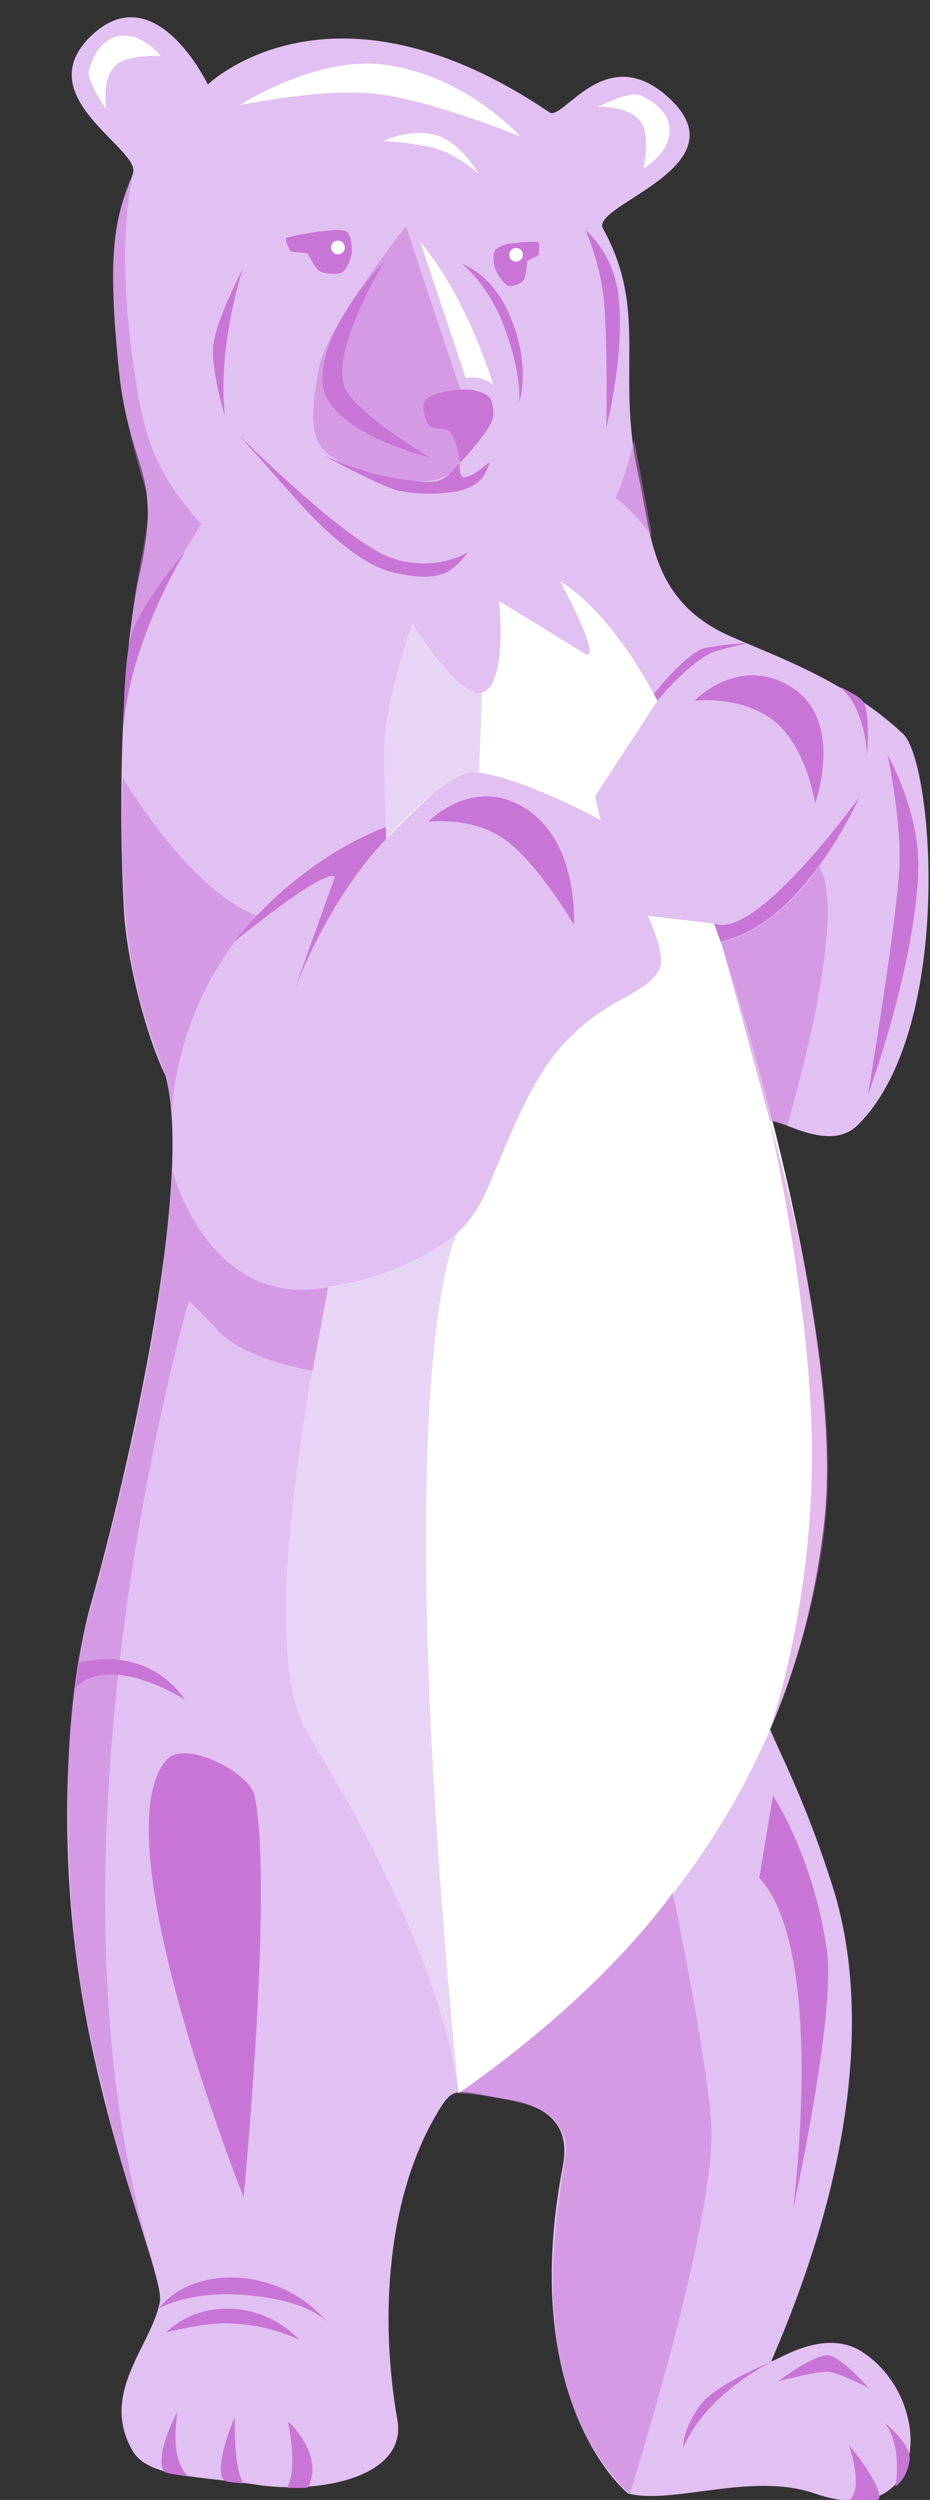 <?xml version="1.0" encoding="utf-8"?>
<!-- Generator: Adobe Illustrator 25.2.3, SVG Export Plug-In . SVG Version: 6.00 Build 0)  -->
<svg version="1.1" id="Layer_1" xmlns="http://www.w3.org/2000/svg" xmlns:xlink="http://www.w3.org/1999/xlink" x="0px" y="0px"
	 viewBox="0 0 203.6 547.1" style="enable-background:new 0 0 203.6 547.1;" xml:space="preserve">
<rect x="0" y="0" width="203.6" height="547.1" fill="#333333" stroke="none"/>
<style type="text/css">
	.st0{fill:#E1C0F2;}
	.st1{fill:#FFFFFF;}
	.st2{fill:#C876D6;}
	.st3{opacity:0.5;fill:#C876D6;enable-background:new    ;}
	.st4{fill:#E8D4F5;enable-background:new    ;}
</style>
<g id="Group_128" transform="translate(347.044 297.671)">
	<g id="Layer_2_1_" transform="translate(-347.044 -297.671)">
		<path id="Path_780" class="st0" d="M20.1,7.7c-14.3,13.5,11,24.9,9,30.3c-2.7,7.7-6.2,12.5-3.1,42.7c2.4,23.2,9.7,21.8,4.6,44.8
			c-4.1,18.6-4.7,49.9-3.5,73.3c0.6,12.1,5.4,29.2,9.1,36.5c5.8,20.7-5.6,77.4-16.4,116.1c-4.7,16.9-7.1,47.3-3,77.7
			C22,467.3,36,498.4,35,503.7c-1.7,9.5-13.3,19.9-6,32.6c3.4,6,15,5.6,26.7,7.4c14.2,2.3,33.5-1.6,31.3-14.1
			c-3.9-22-2.5-49.6,9.6-68.6c2.9-4.6,4.1-3.3,14.8-1.5c8.9,1.5,13.5,5.9,11.8,14.6c-10,52.2,14.3,71.6,14.3,71.6
			c9.9,2.5,27.1-4.8,40.9,0c25.4,8.8,26.3-20.9,10.2-31.1c-8.9-5.6-20.2,3.3-19.7,2c23.3-53.7,18.5-87.7,13.4-103.7
			c-10.2-32.3-19.3-39-14.3-45.8c28-38.8,0.7-108.1-0.3-121c-0.3-4.1,12.8,7.3,20.1,0.1c21.1-20.9,16.6-79.3,9.9-85.6
			c-12.5-11.8-28.8-17.3-37.9-21.4c-17.4-7.7-17.2-22.4-20-34.9c-5.1-23.1,2.3-36-7.8-54.3c-2.9-5.3,32.1-13.8,13.5-29.4
			c-13.3-11.1-22.2,5.9-25.2,4c-47.9-32.4-74.8-6.1-74.8-6.1S34.1-5.4,20.1,7.7z"/>
	</g>
	<g id="Layer_3" transform="translate(-278.594 -121.047)">
		<path id="Path_781" class="st1" d="M87.9,25.5l-14.5-1.7c0,0,4.1,8.7,2.5,11.7c-0.9,1.6-2.2,3-3.8,3.9
			c-4.5,3.1-11.4,5.4-18.7,14.2C44.9,64.1,40,81.5,36,87.9C27.2,102.4,3.4,105,3.4,105S-7,154.3-5.7,180.4
			c0.3,5.9,0.2,15.2,5.3,23.5c28.6,46.6,31.9,73.6,32.3,77.2c0,0.3,0,0.4,0,0.4C87,243,107.4,198.1,112,156.3
			C116.5,115.7,93.6,41.2,87.9,25.5z"/>
		<path id="Path_782" class="st1" d="M75.5-23.3c0,0-9.4-18.8-21.3-26.1c0.2,0.4,9.4,17.5,5.5,15.9L40.8-45.1c0,0,0.2,1.9,0.3,4.5
			c0.2,5.5-0.2,14.2-3.9,15.5c-5.1,1.7-15.4-15-15.4-15s-5.6,16.6-6,25.5c-0.3,6.9,0.4,21.5,0.4,21.5S29.5-6.8,32.6-7.5
			c7.2-1.4,24.5,7.2,29.2,9.7C62.6,2.6,63,2.8,63,2.8l-1.2-5.1L75.5-23.3z"/>
	</g>
	<g id="Layer_4" transform="translate(-344.615 -231.115)">
		<path id="Path_783" class="st2" d="M155.3,139.5c18.2-3.7,30.4-31.6,30.4-31.6s-22.8,31.7-31.8,27.6L155.3,139.5z"/>
		<path id="Path_784" class="st2" d="M82.1,114.4c-20.7,8-33.2,25.1-33.2,25.1s19.6-16.1,22-14.2L62,150.2c0,0,6.9-19.3,20.2-33.3
			L82.1,114.4z"/>
		<path id="Path_785" class="st2" d="M24.6,92.8C26,73.6,38,54.3,38,54.3S27.5,66.5,26,73.6C24.6,80.2,24.6,92.8,24.6,92.8z"/>
		<path id="Path_786" class="st2" d="M140.7,85.3c0,0,7.2-9.2,11.4-10.1c3-0.5,6-0.9,9.1-1c0,0-3.2,0.7-6.5,1.6
			c-5.6,1.6-13.2,11-13.2,11L140.7,85.3z"/>
		<path id="Path_787" class="st2" d="M186.4,86.8c1.8,2.3,1,11.9,1,11.9s-0.3-10.2-5.9-14.9C181.6,83.8,185.8,85.9,186.4,86.8z"/>
		<path id="Path_788" class="st2" d="M14.9,297.3c16.2-3.8,23.1,8.1,23.1,8.1s-15.8-10.3-23.9-2.7L14.9,297.3z"/>
		<path id="Path_789" class="st2" d="M49.6,435.6c16.2,0.9,19.8,6.3,19.8,6.3c-10.1-12.5-29.5-13-37-3.3
			C32.4,438.6,38.6,435,49.6,435.6z"/>
		<path id="Path_790" class="st2" d="M38.8,475.4c-4.3-3.9-2.4-13.6-2.4-14s-5,9.2-3,12.9C33.8,474.8,38.8,475.4,38.8,475.4z"/>
		<path id="Path_791" class="st2" d="M50.9,476.9c-2.3-3.2-1.9-14.6-1.9-14.6s-5.2,12.1-2.1,14.1C47.3,476.7,50.9,476.9,50.9,476.9z
			"/>
		<path id="Path_792" class="st2" d="M65,477.8c3.7-7.2-4.4-14.5-4.4-14.5s2.3,10.4-0.2,14.6C60.4,477.9,64.9,478,65,477.8z"/>
		<path id="Path_793" class="st2" d="M196.7,471.9c0.5-3.5-5.4-8.2-5.4-8.2s3.8,4.4,2.3,13.9C193.6,477.6,196.1,476.1,196.7,471.9z"
			/>
		<path id="Path_794" class="st2" d="M183.2,480.8c0,0,6.9,0.6,6.9-0.8c0-3.6-6.7-11.5-6.7-11.5S187,478.4,183.2,480.8z"/>
		<path id="Path_795" class="st2" d="M147.2,469c0,0-0.5-3.4,3.6-9.1c3.2-4.6,15.9-9.7,15.9-9.7S152.4,457,147.2,469z"/>
		<path id="Path_796" class="st2" d="M63.2,43.6c6,6.7,13.7,13.3,19.7,14.9c3.7,1,9,1.9,12.4,0.2c2.7-1.4,4.7-4.4,4.7-4.4
			s-6.8,4.4-16.3,1.4C73.6,52.5,50,28.8,50,28.8S61.8,42,63.2,43.6z"/>
		<path id="Path_797" class="st2" d="M46.8,24.5C45.1,9.1,50.7-7.6,50.7-7.6s-6.5,12-6.5,17.8C44.1,15.6,46.8,24.5,46.8,24.5z"/>
		<path id="Path_798" class="st2" d="M73,18.1c2.2,5.8,18.8,15.5,18.8,15.5s-22.9-5.5-23.6-16.4S79.1-6.7,81.7-9.3
			C81.7-9.3,70,9.9,73,18.1z"/>
		<path id="Path_799" class="st2" d="M109,2.1c5.1,11.5,2.2,19.5,2.2,19.5s0.8-5.7-3.2-16.5c-3.5-9.5-9.3-13.9-9.3-13.9
			S105.1-6.8,109,2.1z"/>
		<path id="Path_800" class="st2" d="M105.5,24.9c-0.7,3-7.2,9.8-7.2,9.8s-0.9-5.8-2.4-6.9c-0.8-0.7-3.3-0.4-4.1-1
			c-1.1-0.9-1.9-4.1-1.3-5.4c1.1-2.2,7-2.8,9.4-2.7c1.2,0,3.9,0.6,4.7,1.6C105.5,21,105.7,23.7,105.5,24.9z"/>
		<path id="Path_801" class="st2" d="M95.6,37.5c-2.2,1.7-3.3,1.8-10.9,0.7c-7.7-1.1-16.4-5.1-16.4-5.1s12.9,6.9,16.4,7.7
			c4.4,0.9,8.9,0.9,13.3,0.1c1.7-0.4,4-1.3,5.2-3c0.7-1,1.3-2.2,1.6-3.4c0,0-4.4,4-6,3.3c-0.7-0.3-0.6-3.1-0.6-3.1
			C97.4,35.7,96.5,36.6,95.6,37.5z"/>
		<path id="Path_802" class="st2" d="M61.2-11.5l3.7,0.4c0,0,1.6,3.2,2.5,3.8c1,0.7,3.9,0.9,5,0.4c1-0.5,1.9-2.8,2.1-3.8
			c0.3-1.3,0-4.2-1-5.1c-0.8-0.7-3.1-0.3-4.1-0.3c-3.1,0.3-6.2,0.8-9.2,1.6C59.8-13.9,61.2-11.5,61.2-11.5z"/>
		<path id="Path_803" class="st2" d="M115.5-10.7L113-9.5c0,0-0.2,3.2-0.7,4.1c-0.8,1-2.1,1.5-3.4,1.4c-0.8-0.2-2.1-2.1-2.6-3
			c-0.6-1.1-1-3.4-0.5-4.5c0.3-0.8,1.9-1.4,2.6-1.6c2.3-0.4,4.6-0.6,7-0.5C115.8-13.2,115.5-10.7,115.5-10.7z"/>
		<path id="Path_804" class="st2" d="M133-1.4c1.4,12.5-2.7,28.5-2.7,28.5S130.6,13.5,130,2c-0.3-6.3-1.8-12.5-4.3-18.3
			C129.9-12.4,132.5-7.1,133-1.4z"/>
		<path id="Path_805" class="st2" d="M167,91.2c7.2,5.7,9,18.1,9,18.1s6.6-18.1-5.2-25.5c-11.5-7.2-21.2,3-21.2,3
			S159.7,85.5,167,91.2z"/>
		<path id="Path_806" class="st2" d="M108.8,117.7c7.2,5.7,14.4,18.1,14.4,18.1s1.2-18.1-10.7-25.5c-11.5-7.2-21.2,3-21.2,3
			S101.5,111.9,108.8,117.7z"/>
		<path id="Path_807" class="st2" d="M198.6,123.8c-0.6,21.1-11,49.2-11,49.2s5.8-34.6,6.8-48.6c0.8-10.1-2.5-25.7-2.5-25.7
			S199,111,198.6,123.8z"/>
		<path id="Path_808" class="st2" d="M171.2,416.9c0,0,9.4-42.4,7.4-56.6c-2.9-20.5-11.8-33.9-11.8-33.9l-3,18
			C178.6,360.3,171.2,416.9,171.2,416.9z"/>
		<path id="Path_809" class="st2" d="M178.9,452.5c2.5,0.2,8.9,3.6,8.9,3.6s-6-6.9-8.9-7.2c-3.1-0.3-11,5.7-11,5.7
			S176.4,452.3,178.9,452.5z"/>
		<path id="Path_810" class="st2" d="M47.3,441.9c5.5,0.1,10.9,1.3,15.8,3.6c-4.2-4.4-10-6.9-16-6.8c-4.9,0-9.6,1.8-13.2,5.2
			C34,443.9,41.6,441.8,47.3,441.9z"/>
		<path id="Path_811" class="st2" d="M50.9,414.3c0,0,6.6-67.7,2.4-87.9C52.2,321.3,38,314,34,318.6
			C19.4,335.4,50.9,414.3,50.9,414.3z"/>
	</g>
	<g id="Layer_5" transform="translate(-346.981 -248.673)">
		<path id="Path_812" class="st3" d="M168.5,196.3l3.8,1c0,0,13.7-45.8,7-56.6c0,0-9.8,14.3-21.5,16.4L168.5,196.3z"/>
		<path id="Path_813" class="st3" d="M101.6,48.7c-1.1,7.2-6.9,7.8-10.5,7.6C84,55.9,79,56,71.5,50.1C67,46.6,68.6,38,69.8,31.4
			c1.7-8.9,19-30.9,19-30.9l11.6,34.9C100.5,35.4,102.9,40.2,101.6,48.7z"/>
		<path id="Path_814" class="st4" d="M104.8,120.2l0.7-17.7c-5.1,1.7-15.4-15-15.4-15s-5.6,16.6-6,25.5c-0.3,6.9,0.4,21.5,0.4,21.5
			S99.3,118,104.8,120.2z"/>
		<path id="Path_815" class="st4" d="M100,220.9c-12.4,9.9-28.2,11.8-28.2,11.8s-10.4,49.3-9.1,75.4c0.3,5.9,0.2,15.2,5.3,23.5
			c28.6,46.6,31.9,73.6,32.3,77.2C84.5,248.5,100,220.9,100,220.9z"/>
		<path id="Path_816" class="st3" d="M68.4,251c0,0-15.4-2.5-21-9.1c-1.1-1.3-6.1-6.2-6.1-6.2S5.7,356.8,33.7,447.3
			c1,3.1-15.8-46-17.9-76.2c-1.5-22-2.1-46.4,3.5-66.4c6.8-24.4,16.5-63.6,18.4-97.5c0,0,7.8,30.6,34.1,25.5L68.4,251z"/>
		<path id="Path_817" class="st3" d="M36.3,186.4c-3.8-9-6.6-18.4-8.1-28.1c-2.2-14.6-1.4-37.1-1.4-37.1s14.4,24.6,29.4,30.2
			c0,0-16.5,15.5-18.6,42.3C37.5,193.7,36.7,187.4,36.3,186.4z"/>
		<path id="Path_818" class="st3" d="M107.5,409.9c2.7,0.5,7,1.1,11.2,3c2.6,1.2,5.6,5.3,5.1,9.2c-1.4,11.8-10.5,50.8,14,74.7
			c0,0,18.1-57.2,17.9-79.1c-0.1-12.3-8.5-52.6-8.5-52.6c-16.2,23.5-46.8,44-46.8,44C102.7,409.2,105.1,409.5,107.5,409.9z"/>
		<path id="Path_819" class="st3" d="M32.1,59c-7.1-22-6.7-35.6-7.2-42.2c-0.1-0.7-1.6-16.2,4.2-27.8c0,0-4.4,14.8,0.7,46.2
			c2,12.3,4.5,19.6,14.2,30.5L28.4,91.1C29.2,77.3,33.7,63.9,32.1,59z"/>
		<path id="Path_820" class="st3" d="M181.2,273.8c-0.3,28.7-12.5,55.4-12.8,55.9c-0.1,0.3,9.3-25.9,9.3-60.4c0-32.3-9.3-73-9.3-73
			S181.5,240.2,181.2,273.8z"/>
		<path id="Path_821" class="st3" d="M142.7,68.4c-4.6-6.3-8-8.4-8-8.4c1.7-3.2,4.1-12.7,4.1-12.7L142.7,68.4z"/>
	</g>
	<g id="Layer_6" transform="translate(-340.365 -291.81)">
		<path id="Path_822" class="st1" d="M101.3,78.4c-1.6-1.4-3.8-2-6-1.5L85.3,47C96,59.9,101.3,78.4,101.3,78.4z"/>
		<path id="Path_823" class="st1" d="M75.8,14.7C87.6,16,107.2,24,107.2,24S95.4,10.6,77.4,8.3c-14.9-2-31.7,8.9-31.7,8.9
			S63.9,13.3,75.8,14.7z"/>
		<path id="Path_824" class="st1" d="M87.5,26.3c5.7,1.3,10.6,5.9,10.6,5.9s-4.3-7.8-10.6-8.8C82.3,22.6,77.2,25,77.2,25
			C80.6,25.2,84.1,25.6,87.5,26.3z"/>
		<path id="Path_825" class="st1" d="M133.8,21.1c1.9,3,0.4,9.9,0.4,9.9s5.7-3.2,5.7-8.3c0-4.4-4.2-6.7-6.4-7.7
			c-2.2-1.1-9.2,2.5-9.2,2.5S131.4,17.2,133.8,21.1z"/>
		<path id="Path_826" class="st1" d="M18.8,8.3c2.7-2.3,9.7-1.9,9.7-1.9s-4-5.2-9-4.4c-4.4,0.7-6,5.2-6.7,7.4
			c-0.7,2.4,3.8,8.7,3.8,8.7S15.4,11.3,18.8,8.3z"/>
		<circle id="Ellipse_18" class="st1" cx="106.3" cy="49.9" r="1.5"/>
		<circle id="Ellipse_19" class="st1" cx="67.3" cy="48.3" r="1.5"/>
	</g>
</g>
</svg>
